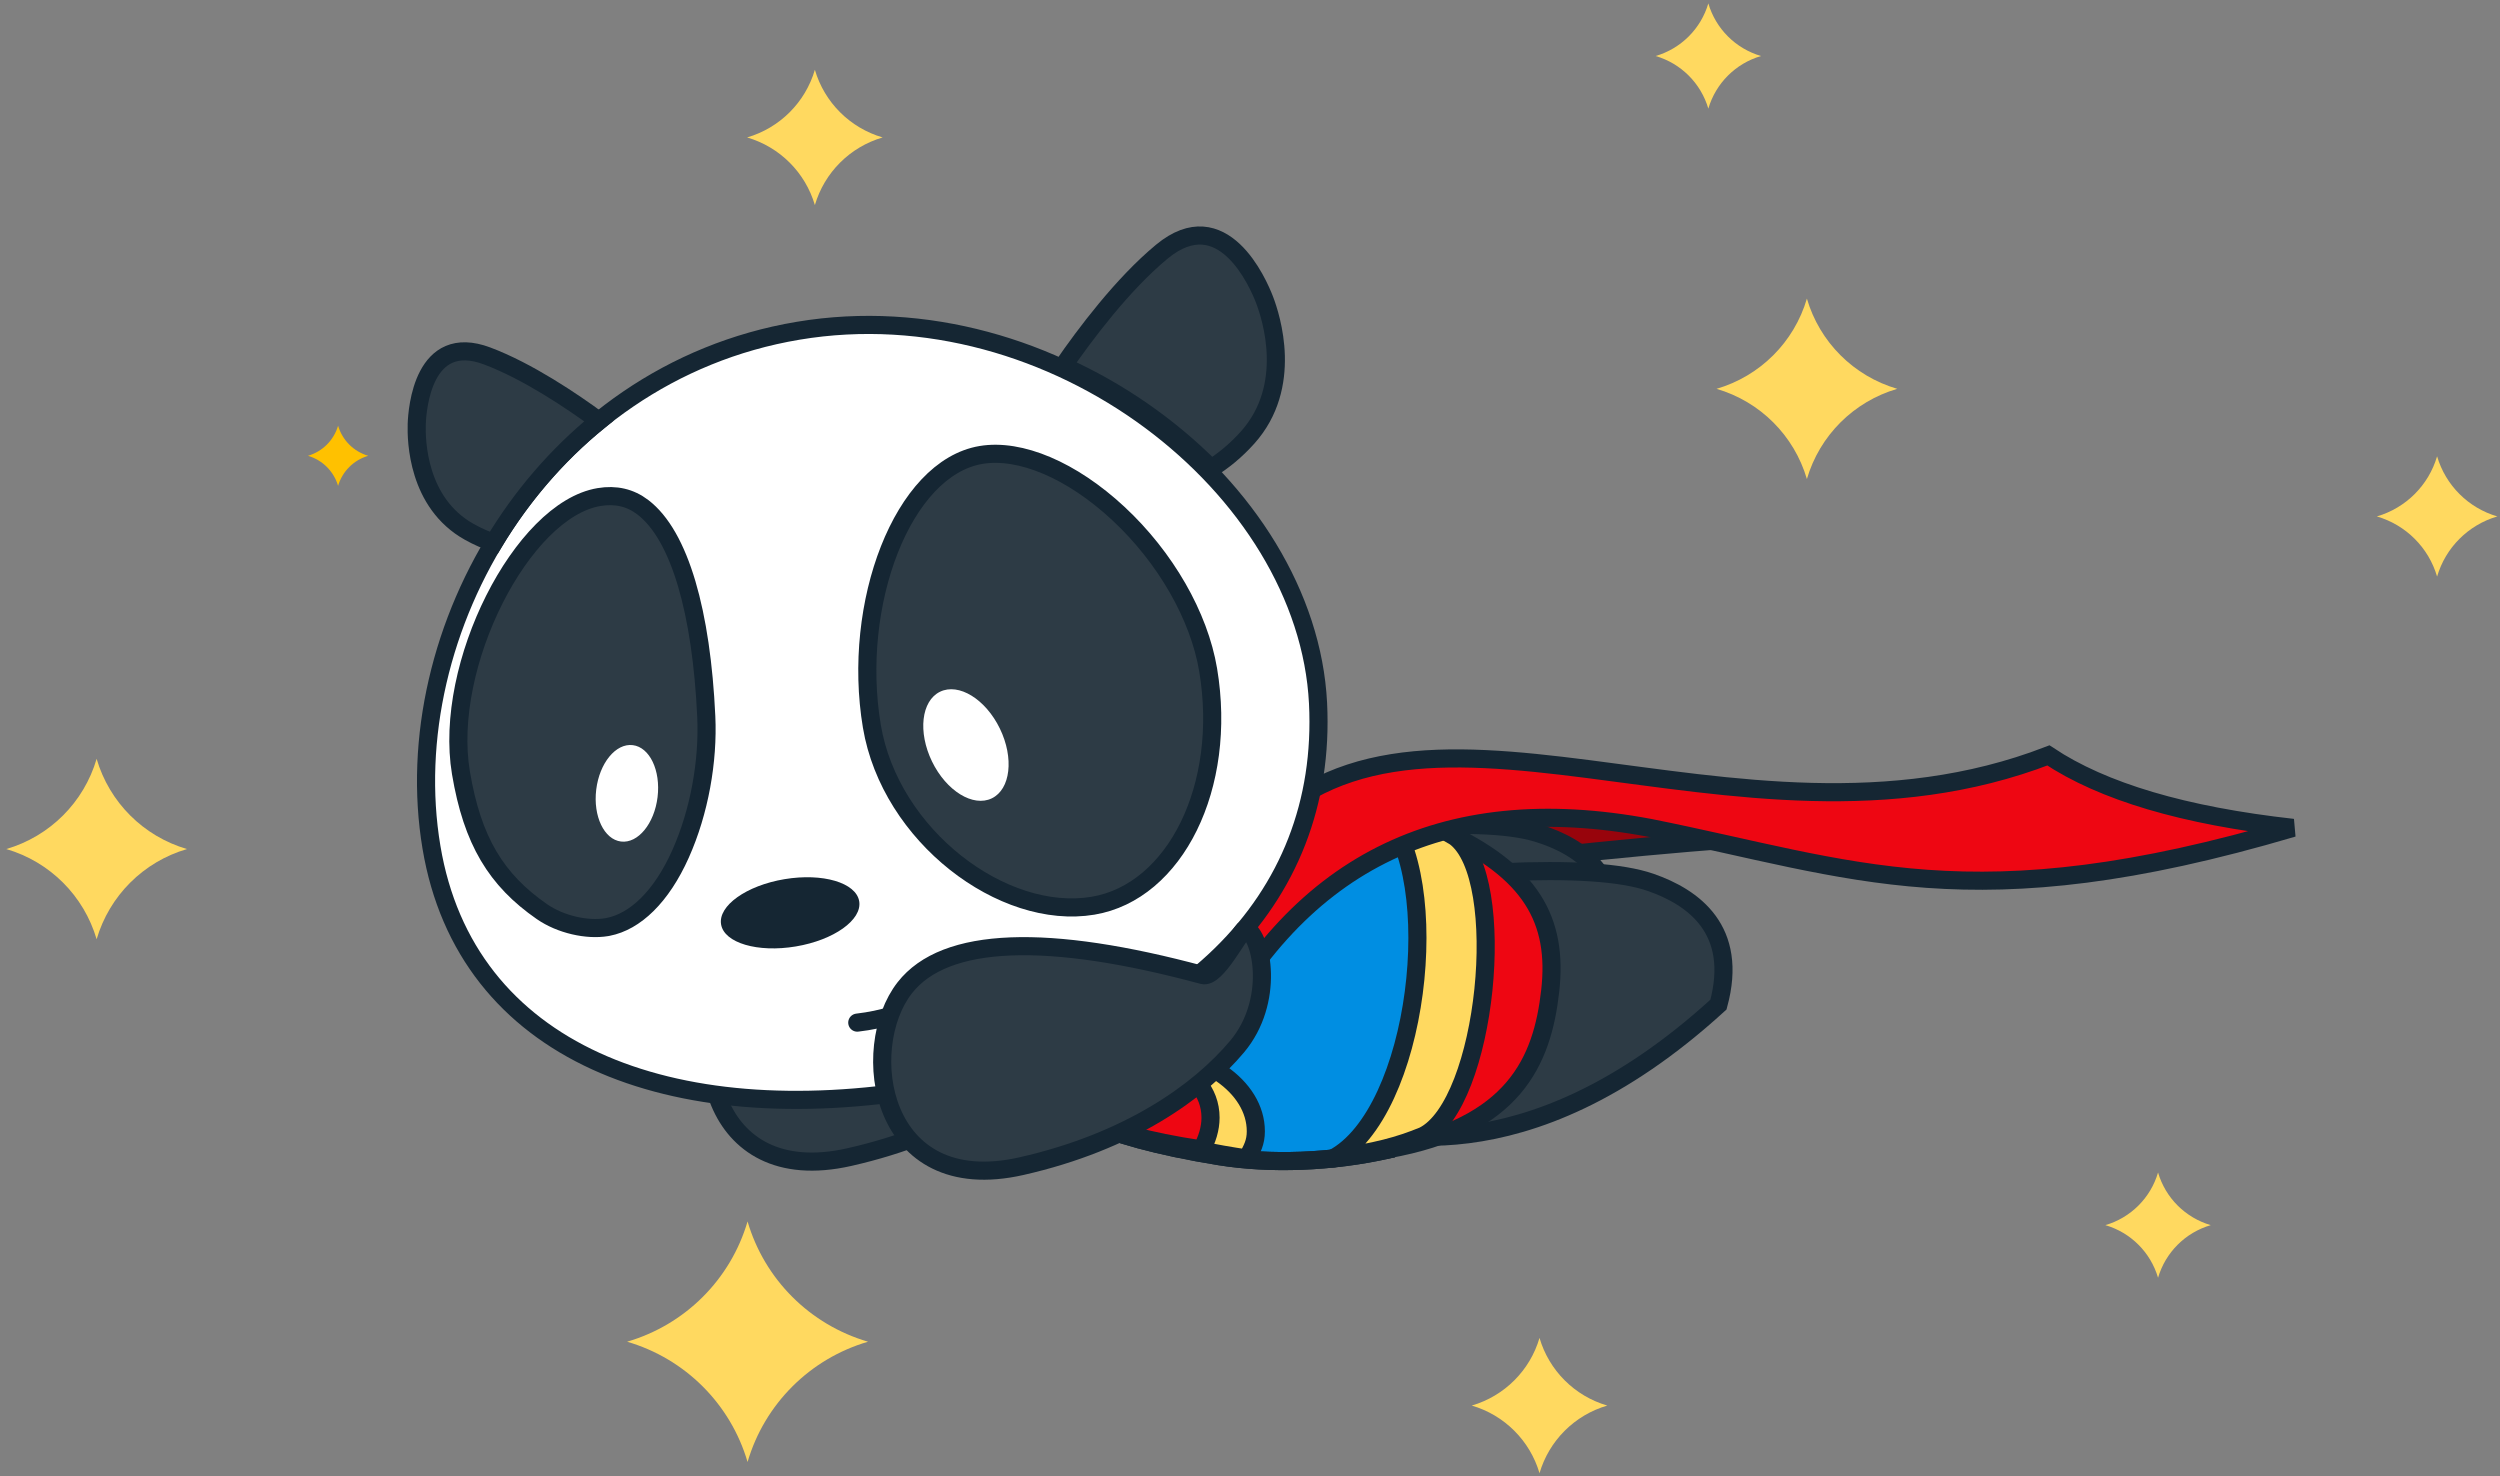 <svg width="276" height="163" viewBox="0 0 276 163" fill="none" xmlns="http://www.w3.org/2000/svg">
<rect x="0" y="0" width="276" height="163" fill="#808080" stroke="none"/>
<g clip-path="url(#clip0_3401_48)">
<path fill-rule="evenodd" clip-rule="evenodd" d="M37.325 53.64C36.856 52.039 35.603 50.788 34 50.32C35.603 49.852 36.856 48.6 37.325 47C37.794 48.6 39.047 49.852 40.65 50.32C39.047 50.788 37.794 52.039 37.325 53.64Z" fill="#FFC100"/>
<path fill-rule="evenodd" clip-rule="evenodd" d="M188.6 11.994C187.779 9.193 185.586 7.003 182.781 6.184C185.586 5.365 187.779 3.175 188.6 0.375C189.42 3.175 191.613 5.365 194.418 6.184C191.613 7.003 189.42 9.193 188.6 11.994Z" fill="#FFD960"/>
<path fill-rule="evenodd" clip-rule="evenodd" d="M10.668 103.694C9.261 98.893 5.502 95.139 0.693 93.735C5.502 92.33 9.261 88.577 10.668 83.775C12.074 88.577 15.834 92.33 20.643 93.735C15.834 95.139 12.074 98.893 10.668 103.694Z" fill="#FFD960"/>
<path fill-rule="evenodd" clip-rule="evenodd" d="M269.055 63.654C268.118 60.453 265.611 57.95 262.405 57.014C265.611 56.078 268.118 53.576 269.055 50.374C269.993 53.576 272.499 56.078 275.705 57.014C272.499 57.95 269.993 60.453 269.055 63.654Z" fill="#FFD960"/>
<path fill-rule="evenodd" clip-rule="evenodd" d="M199.481 52.886C200.887 48.085 204.647 44.331 209.456 42.927C204.647 41.522 200.887 37.769 199.481 32.967C198.074 37.769 194.315 41.522 189.506 42.927C194.315 44.331 198.074 48.085 199.481 52.886Z" fill="#FFD960"/>
<path fill-rule="evenodd" clip-rule="evenodd" d="M82.531 161.405C84.406 155.002 89.418 149.998 95.831 148.125C89.418 146.253 84.406 141.248 82.531 134.846C80.655 141.248 75.643 146.253 69.231 148.125C75.643 149.998 80.655 155.002 82.531 161.405Z" fill="#FFD960"/>
<path fill-rule="evenodd" clip-rule="evenodd" d="M169.962 162.644C171.017 159.043 173.836 156.227 177.443 155.174C173.836 154.121 171.017 151.306 169.962 147.704C168.907 151.306 166.087 154.121 162.481 155.174C166.087 156.227 168.907 159.043 169.962 162.644Z" fill="#FFD960"/>
<path fill-rule="evenodd" clip-rule="evenodd" d="M89.962 22.644C91.017 19.043 93.836 16.227 97.443 15.174C93.836 14.121 91.017 11.306 89.962 7.704C88.907 11.306 86.087 14.121 82.481 15.174C86.087 16.227 88.907 19.043 89.962 22.644Z" fill="#FFD960"/>
<path fill-rule="evenodd" clip-rule="evenodd" d="M238.249 141.065C239.07 138.264 241.263 136.074 244.068 135.255C241.263 134.436 239.07 132.246 238.249 129.445C237.429 132.246 235.236 134.436 232.431 135.255C235.236 136.074 237.429 138.264 238.249 141.065Z" fill="#FFD960"/>
</g>
<g clip-path="url(#clip1_3401_48)">
<path fill-rule="evenodd" clip-rule="evenodd" d="M138.143 97.898C131.476 98.731 142.476 97.606 171.143 94.523C199.81 91.44 220.976 90.731 234.643 92.398C204.31 88.731 179.476 86.898 160.143 86.898C140.81 86.898 133.476 90.565 138.143 97.898Z" fill="#98040C" stroke="#152633" stroke-width="2"/>
<path fill-rule="evenodd" clip-rule="evenodd" d="M177.707 105.198C156.664 125.82 139.989 120.341 136.862 120.061C147.517 121.208 151.708 107.317 153.078 91.442C160.976 90.803 166.53 90.979 169.741 91.968C174.557 93.451 179.668 96.874 177.707 105.198Z" fill="#2D3B45" stroke="#152633" stroke-width="2"/>
<path fill-rule="evenodd" clip-rule="evenodd" d="M189.717 110.909C167.967 130.784 151.494 124.727 148.378 124.338C158.987 125.856 163.66 112.12 165.583 96.302C173.498 95.94 179.043 96.309 182.217 97.409C186.979 99.06 191.967 102.659 189.717 110.909Z" fill="#2D3B45" stroke="#152633" stroke-width="2"/>
<path fill-rule="evenodd" clip-rule="evenodd" d="M153.143 126.898C167.143 124.398 170.268 117.173 171.143 109.398C172.018 101.623 169.12 96.163 159.012 91.588C159.012 99.898 158.643 117.398 153.143 126.898Z" fill="#EE0612" stroke="#152633" stroke-width="2" stroke-linejoin="round"/>
<path fill-rule="evenodd" clip-rule="evenodd" d="M113.057 118.723C116.031 122.277 120.768 125.398 134.643 127.648C140.176 128.545 146.961 128.333 153.31 126.898C158.268 116.398 160.893 103.273 156.708 90.622C150.443 88.192 142.847 86.773 134.643 86.773C111.393 86.773 116.318 115.078 113.057 118.723Z" fill="#008EE2" stroke="#152633" stroke-width="2"/>
<path fill-rule="evenodd" clip-rule="evenodd" d="M137.643 127.898C138.255 126.854 138.643 126.094 138.643 124.898C138.643 119.927 132.823 115.898 125.643 115.898C121.079 115.898 117.064 117.526 114.745 119.99C113.416 121.401 123.091 125.713 137.643 127.898Z" fill="#FFD960" stroke="#152633" stroke-width="2" stroke-linejoin="round"/>
<path fill-rule="evenodd" clip-rule="evenodd" d="M132.643 126.898C133.255 125.854 133.643 124.594 133.643 123.398C133.643 120.483 131.641 118.391 128.537 116.747C126.348 115.587 119.143 118.898 119.143 123.398C123.01 124.91 126.466 125.97 132.643 126.898Z" fill="#EE0612" stroke="#152633" stroke-width="2"/>
<path fill-rule="evenodd" clip-rule="evenodd" d="M113.057 118.723C116.031 122.277 120.768 125.398 134.643 127.648C140.176 128.545 146.961 128.333 153.31 126.898C158.268 116.398 160.893 103.273 156.708 90.622C150.443 88.192 142.847 86.773 134.643 86.773C111.393 86.773 116.318 115.078 113.057 118.723Z" stroke="#152633" stroke-width="2"/>
<path fill-rule="evenodd" clip-rule="evenodd" d="M152.643 89.398C159.643 96.898 156.643 122.898 147.143 127.898C152.018 127.148 154.393 126.523 157.143 125.398C164.143 121.898 166.643 96.898 160.643 92.398C158.643 91.148 155.976 90.148 152.643 89.398Z" fill="#FFD960" stroke="#152633" stroke-width="2" stroke-linejoin="round"/>
<path fill-rule="evenodd" clip-rule="evenodd" d="M117.569 114.549C121.749 109.576 120.394 102.401 118.518 101.488C117.778 101.969 115.303 107.06 113.786 106.65C96.724 102.039 85.343 102.353 80.889 108.047C75.689 114.694 77.985 131.328 93.775 127.742C105.683 125.038 113.388 119.521 117.569 114.549Z" fill="#2D3B45" stroke="#152633" stroke-width="2"/>
<path fill-rule="evenodd" clip-rule="evenodd" d="M137.143 93.898C155.143 70.398 191.143 96.898 226.143 83.398C232.143 87.398 241.143 90.065 253.143 91.398C217.643 101.898 204.643 95.898 182.143 91.398C159.143 87.065 142.643 95.398 132.643 116.398C123.643 117.065 125.143 109.565 137.143 93.898Z" fill="#EE0612" stroke="#152633" stroke-width="2"/>
<path fill-rule="evenodd" clip-rule="evenodd" d="M47.633 93.537C51.429 116.215 73.957 124.904 102.138 120.186C130.318 115.468 146.616 99.644 145.511 77.626C144.317 53.853 116.31 31.795 88.129 36.513C59.949 41.231 43.639 69.686 47.633 93.537Z" fill="white" stroke="#152633" stroke-width="2"/>
<path fill-rule="evenodd" clip-rule="evenodd" d="M94.856 99.499C95.199 101.55 92.064 103.784 87.853 104.489C83.642 105.195 79.951 104.103 79.607 102.052C79.263 100 82.399 97.765 86.61 97.06C90.82 96.356 94.513 97.447 94.856 99.499Z" fill="#152633"/>
<path fill-rule="evenodd" clip-rule="evenodd" d="M120.664 99.992L120.664 99.992C110.729 101.655 98.278 92.276 96.252 80.172C93.986 66.64 99.666 51.673 108.312 50.226C112.616 49.505 118.306 51.893 123.458 56.682C128.671 61.528 132.382 68.002 133.379 73.956C135.535 86.834 129.74 98.473 120.664 99.992Z" fill="#2D3B45" stroke="#152633" stroke-width="2"/>
<path fill-rule="evenodd" clip-rule="evenodd" d="M103.78 76.368C101.712 77.373 101.317 80.823 102.896 84.071C104.475 87.321 107.432 89.139 109.5 88.134C111.567 87.129 111.963 83.68 110.384 80.431C108.804 77.182 105.847 75.364 103.78 76.368Z" fill="white"/>
<path fill-rule="evenodd" clip-rule="evenodd" d="M75.132 94.275C73.01 99.022 70.112 101.749 67.128 102.331C67.075 102.342 67.025 102.351 66.977 102.359C64.825 102.719 61.891 102.074 59.825 100.642C54.785 97.149 52.147 92.834 50.887 85.313C48.903 73.457 57.63 56.299 66.135 54.875C67.977 54.567 69.58 54.942 70.961 55.993C75.076 59.127 77.441 67.669 77.972 79.101C78.2 84.011 77.221 89.6 75.132 94.275ZM75.132 94.275C75.132 94.275 75.132 94.275 75.132 94.275L75.132 94.275C75.132 94.275 75.132 94.275 75.132 94.275Z" fill="#2D3B45" stroke="#152633" stroke-width="2"/>
<path fill-rule="evenodd" clip-rule="evenodd" d="M65.823 87.174C65.467 90.113 66.694 92.68 68.564 92.906C70.435 93.133 72.24 90.935 72.596 87.996C72.953 85.057 71.726 82.49 69.856 82.263C67.986 82.036 66.18 84.235 65.823 87.174Z" fill="white"/>
<path fill-rule="evenodd" clip-rule="evenodd" d="M133.71 51.711C135.033 50.883 136.415 49.78 137.735 48.305C142.815 42.632 140.333 35.008 139.614 33.118C138.896 31.229 134.979 22.238 128.27 27.782C123.937 31.363 119.772 36.925 117.363 40.418C123.496 43.169 129.058 47.042 133.71 51.711Z" fill="#2D3B45" stroke="#152633" stroke-width="2"/>
<path fill-rule="evenodd" clip-rule="evenodd" d="M51.816 58.722C52.739 59.237 53.641 59.629 54.506 59.925C57.543 54.861 61.452 50.26 66.126 46.466C63.164 44.289 58.264 40.98 53.772 39.295C46.732 36.654 46.062 45.1 46.007 46.846C45.952 48.591 46.07 55.517 51.816 58.722Z" fill="#2D3B45" stroke="#152633" stroke-width="2"/>
<path d="M94.643 112.898C100.31 112.231 104.143 109.898 106.143 105.898" stroke="#152633" stroke-width="2" stroke-linecap="round"/>
<path fill-rule="evenodd" clip-rule="evenodd" d="M136.569 115.549C140.749 110.576 139.394 103.401 137.518 102.488C136.778 102.969 134.303 108.06 132.786 107.65C115.724 103.039 104.343 103.353 99.889 109.047C94.689 115.694 96.985 132.328 112.775 128.742C124.683 126.038 132.388 120.521 136.569 115.549Z" fill="#2D3B45" stroke="#152633" stroke-width="2"/>
</g>
<defs>
<clipPath id="clip0_3401_48">
<rect width="276" height="163" fill="white"/>
</clipPath>
<clipPath id="clip1_3401_48">
<rect width="209" height="112.519" fill="white" transform="translate(45 25)"/>
</clipPath>
</defs>
</svg>
